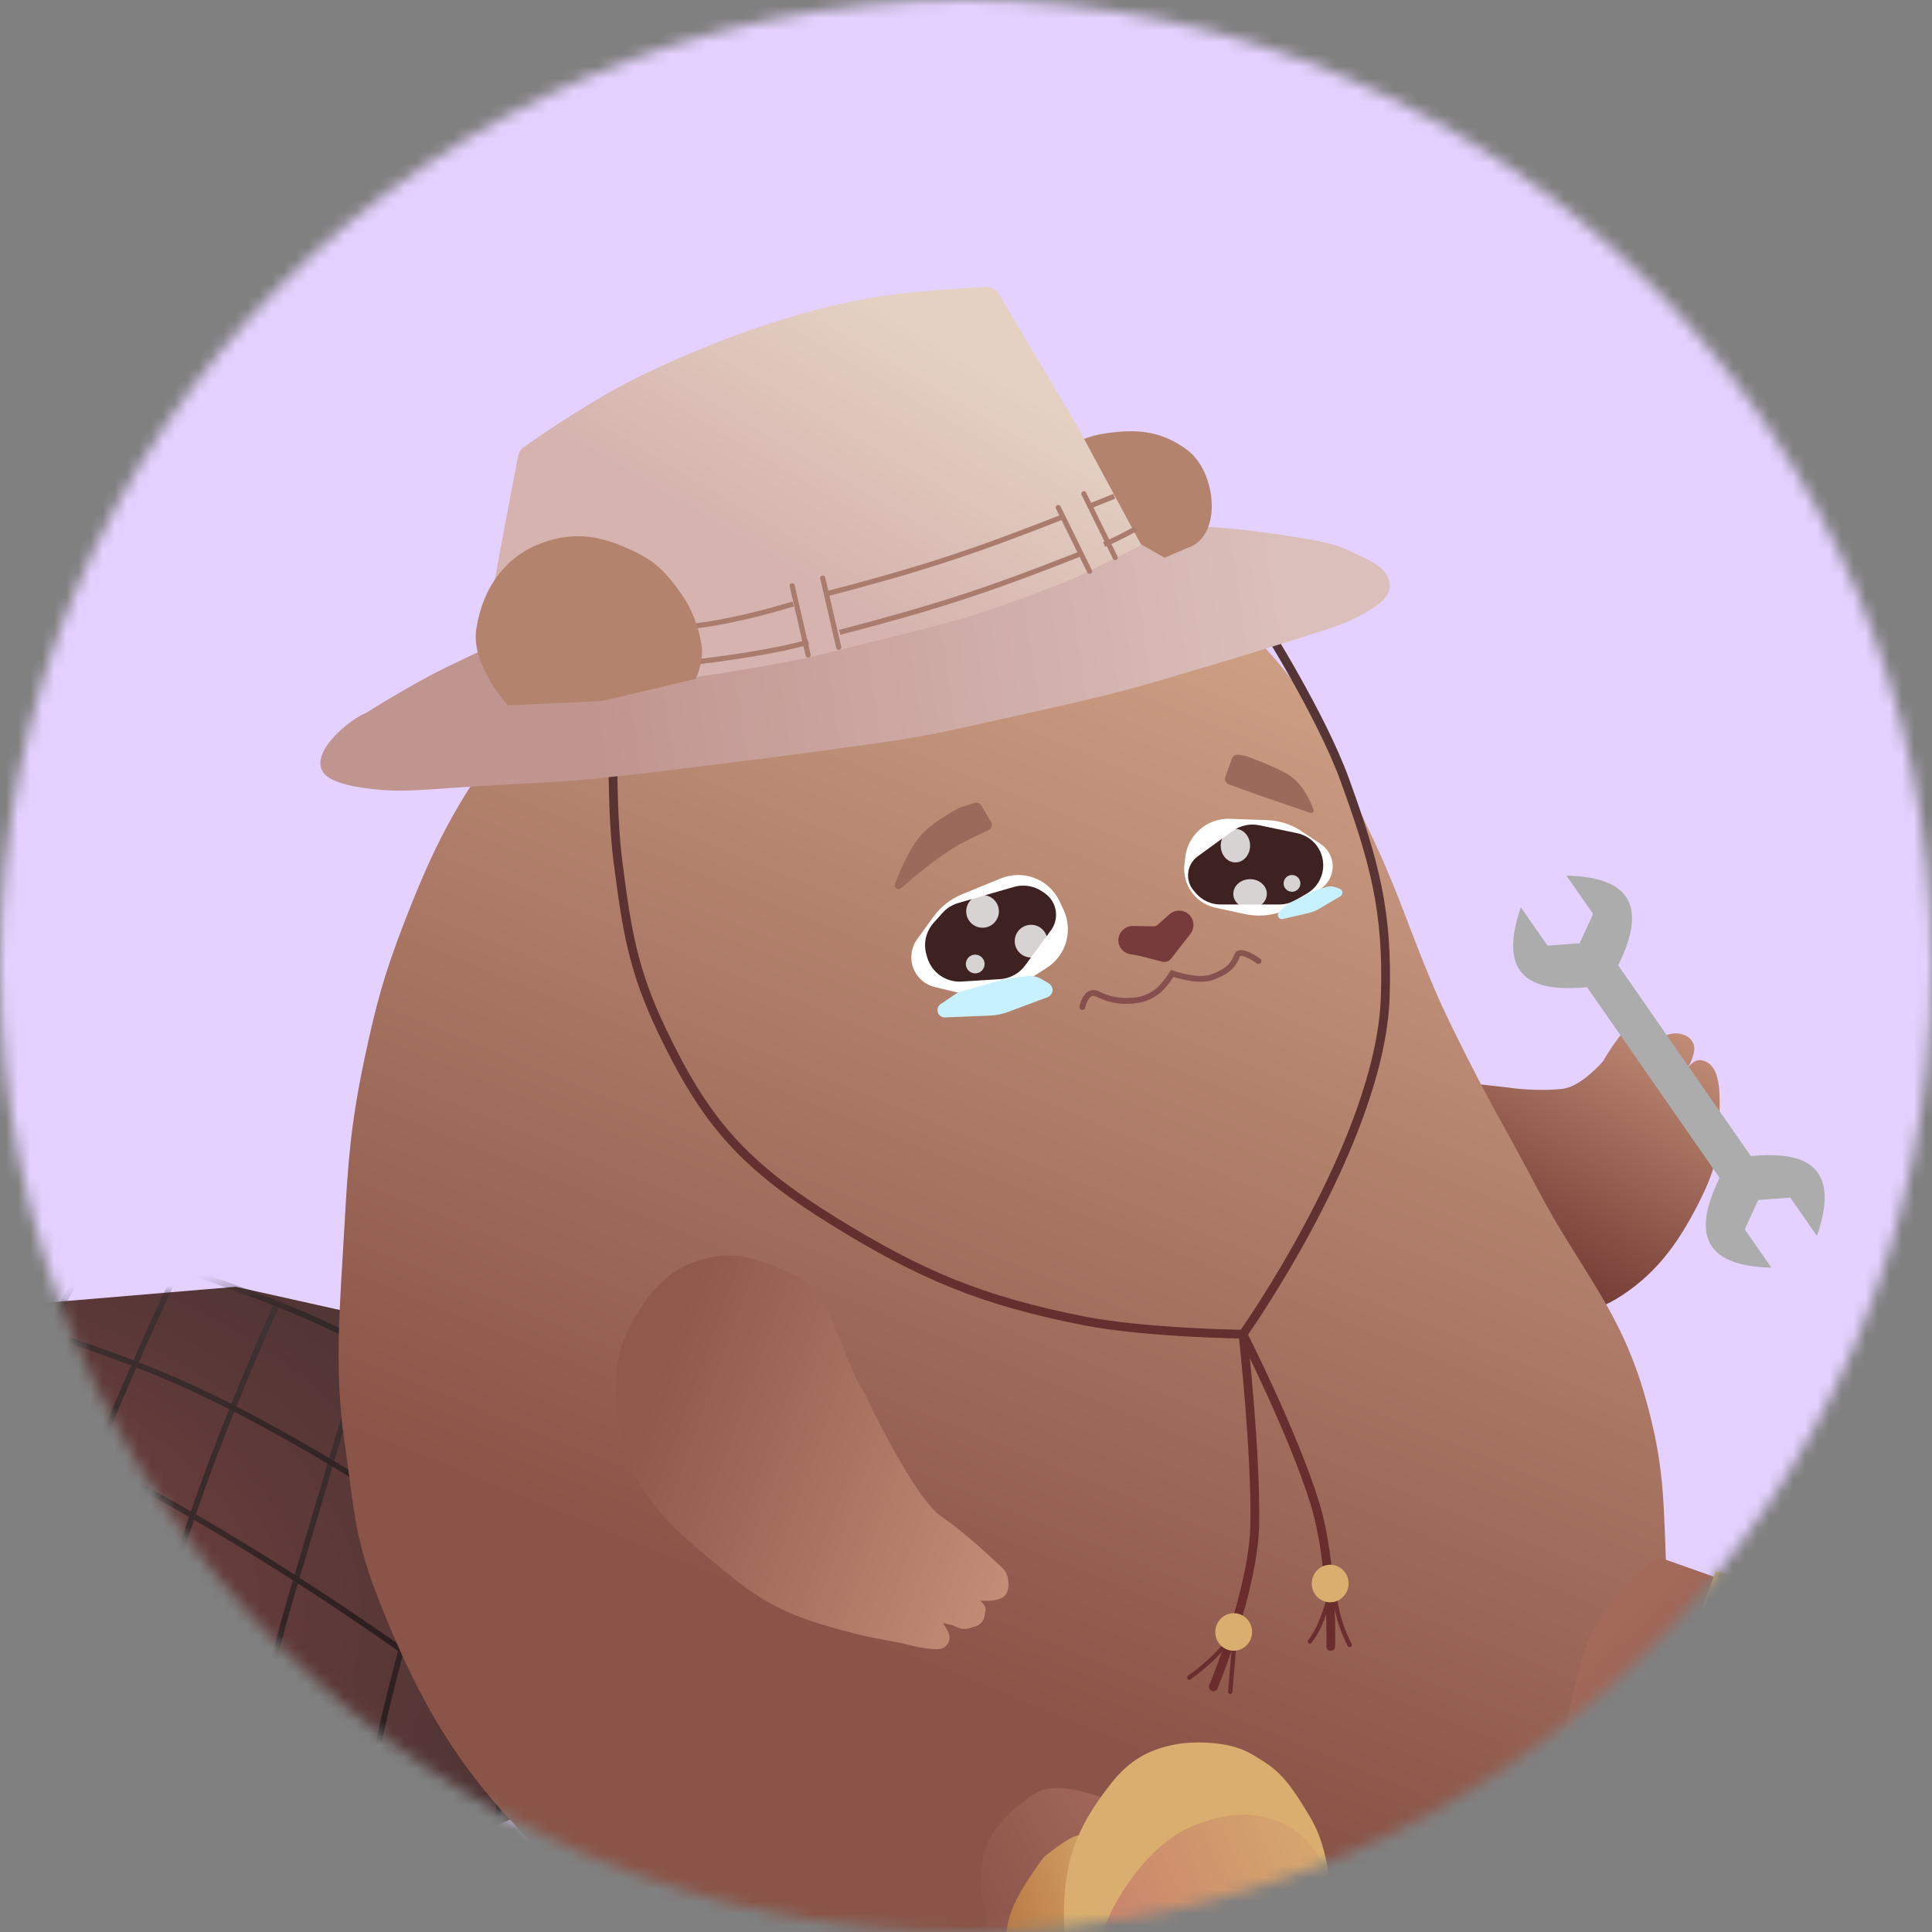 <svg width="160" height="160" viewBox="0 0 160 160" fill="none" xmlns="http://www.w3.org/2000/svg">
<rect x="0" y="0" width="160" height="160" fill="#808080" stroke="none"/>
<mask id="mask0_6143_4472" style="mask-type:alpha" maskUnits="userSpaceOnUse" x="0" y="0" width="160" height="160">
<circle cx="80" cy="80" r="80" fill="#D9D9D9"/>
</mask>
<g mask="url(#mask0_6143_4472)">
<rect x="-55" y="-17" width="261.759" height="304.043" rx="16.402" fill="#E4D1FF"/>
<path d="M3.323 110.967L16.999 109.819L19.785 109.585L39.279 113.934L76.355 124.352C76.355 124.352 74.046 127.164 68.836 132.01C62.685 137.732 57.636 141.379 55.015 143.58C51.046 146.915 45.629 149.285 40.868 151.274C34.521 153.927 25.558 154.226 23.539 154.291C16.999 154.502 13.187 154.475 6.838 152.831C1.671 151.493 -1.191 150.321 -5.839 147.65C-9.71 145.425 -12.31 144.423 -15.08 140.879C-17.336 137.992 -18.993 136.053 -19.11 132.369C-19.225 128.748 -17.683 126.793 -15.752 123.759C-13.409 120.078 -11.284 118.528 -7.727 116.059C-3.813 113.343 3.323 110.967 3.323 110.967Z" fill="url(#paint0_linear_6143_4472)"/>
<path d="M3.07 107.949L16.746 106.8L19.532 106.566L39.026 110.915L76.102 121.334C76.102 121.334 73.793 124.146 68.583 128.992C62.432 134.713 57.382 138.36 54.762 140.562C50.792 143.897 45.375 146.267 40.615 148.256C34.267 150.908 25.304 151.207 23.286 151.272C16.746 151.483 12.933 151.456 6.585 149.812C1.417 148.474 -1.445 147.303 -6.093 144.631C-9.963 142.407 -12.563 141.404 -15.333 137.86C-17.589 134.973 -19.246 133.035 -19.363 129.351C-19.479 125.729 -17.936 123.775 -16.005 120.741C-13.662 117.059 -11.538 115.51 -7.98 113.041C-4.067 110.324 3.07 107.949 3.07 107.949Z" fill="url(#paint1_radial_6143_4472)"/>
<mask id="mask1_6143_4472" style="mask-type:alpha" maskUnits="userSpaceOnUse" x="-20" y="106" width="97" height="49">
<path d="M3.069 107.949L16.746 106.8L19.532 106.566L39.026 110.915L76.102 121.334C76.102 121.334 73.495 127.552 68.285 132.398C62.134 138.12 57.449 141.461 54.828 143.663C50.859 146.998 46.287 148.872 41.526 150.861C35.179 153.513 26.946 154.217 24.928 154.282C18.388 154.493 12.775 154.439 6.427 152.795C1.26 151.457 -1.268 150.422 -5.916 147.751C-9.786 145.526 -12.164 144.451 -14.934 140.907C-17.19 138.02 -19.126 136.809 -19.363 129.35C-19.479 125.729 -17.936 123.775 -16.006 120.741C-13.662 117.059 -11.538 115.51 -7.98 113.041C-4.067 110.324 3.069 107.949 3.069 107.949Z" fill="#4E4E4E" fill-opacity="0.6"/>
</mask>
<g mask="url(#mask1_6143_4472)">
<path d="M6.443 105.667C6.443 105.667 -0.476 118.196 -2.477 123.645C-10.157 144.56 -5.296 149.219 -5.296 149.219" stroke="url(#paint2_linear_6143_4472)" stroke-width="0.472"/>
<path d="M14.826 104.963C14.826 104.963 7.502 120.222 4.934 129.104C-1.225 150.398 1.41 152.204 1.41 152.204" stroke="url(#paint3_linear_6143_4472)" stroke-width="0.472"/>
<path d="M23.012 107.823C23.012 107.823 16.804 121.48 14.473 130.33C11.992 139.744 8.934 153.092 11.034 154.436" stroke="url(#paint4_linear_6143_4472)" stroke-width="0.472"/>
<path d="M29.48 113.867C29.48 113.867 30.663 110.221 24.463 131.011C18.263 151.802 21.024 155.117 21.024 155.117" stroke="url(#paint5_linear_6143_4472)" stroke-width="0.472"/>
<path d="M39.512 115.052C39.512 115.052 37.72 121.333 34.496 132.196C31.271 143.059 28.915 154.455 31.297 153.241" stroke="url(#paint6_linear_6143_4472)" stroke-width="0.472"/>
<path d="M49.544 116.237C49.544 116.237 44.882 132.778 42.738 141.639C40.594 150.5 41.004 156.48 41.004 156.48" stroke="url(#paint7_linear_6143_4472)" stroke-width="0.472"/>
<path d="M59.577 117.421C59.577 117.421 56.704 125.704 54.56 134.565C52.416 143.426 51.037 157.664 51.037 157.664" stroke="url(#paint8_linear_6143_4472)" stroke-width="0.472"/>
<path d="M69.609 118.606C69.609 118.606 66.737 126.888 64.593 135.75C62.449 144.611 61.069 158.849 61.069 158.849" stroke="url(#paint9_linear_6143_4472)" stroke-width="0.472"/>
<path d="M2.157 85.925C2.157 85.925 11.452 88.961 17.204 91.46C22.314 93.68 62.024 120.804 62.024 120.804" stroke="url(#paint10_linear_6143_4472)" stroke-width="0.472"/>
<path d="M1.577 100.947C1.577 100.947 17.729 105.414 26.635 109.545C43.919 117.562 62.692 130.84 65.337 135.431" stroke="url(#paint11_linear_6143_4472)" stroke-width="0.472"/>
<path d="M-5.83 107.369C-5.83 107.369 6.548 110.882 14.108 114.144C31.952 121.842 57.903 141.822 56.308 143.539" stroke="url(#paint12_linear_6143_4472)" stroke-width="0.472"/>
<path d="M-10.269 113.657C-10.269 113.657 1.792 118.192 8.546 121.53C24.632 129.481 49.646 147.637 46.825 148.896" stroke="url(#paint13_linear_6143_4472)" stroke-width="0.472"/>
<path d="M-17.711 121.961C-17.711 121.961 -11.938 123.585 0.073 129.383C12.084 135.182 37.778 152.797 34.341 153.998" stroke="url(#paint14_linear_6143_4472)" stroke-width="0.472"/>
<path d="M-23.423 131.371C-23.423 131.371 -13.631 135.163 -5.639 138.793C2.353 142.423 15.835 151.296 24.531 158.496" stroke="url(#paint15_linear_6143_4472)" stroke-width="0.472"/>
<path d="M-29.134 140.78C-29.134 140.78 -20.242 143.982 -11.351 148.203C-2.459 152.424 13.86 162.364 13.86 162.364" stroke="url(#paint16_linear_6143_4472)" stroke-width="0.472"/>
<path d="M-34.846 150.192C-34.846 150.192 -25.954 153.393 -17.062 157.614C-8.171 161.835 4.735 170.389 4.735 170.389" stroke="url(#paint17_linear_6143_4472)" stroke-width="0.472"/>
</g>
<path d="M133.801 107.604C136.97 105.702 138.881 103.13 140.577 99.826C141.957 97.139 142.43 95.517 142.408 92.511C142.396 90.796 142.629 88.234 140.987 87.82C140.337 87.656 139.837 88.334 139.712 88.522C139.859 88.286 140.488 87.213 140.269 86.515C139.968 85.559 138.59 85.32 137.748 85.874C137.476 86.052 137.382 86.287 137.35 86.422C137.392 86.101 137.458 85.162 136.871 84.777C136.089 84.263 135.825 84.396 135.033 84.923C134.094 85.547 132.75 87.899 132.75 87.899C132.75 87.899 130.961 89.997 129.406 90.171C127.218 90.416 125.067 90.085 125.067 90.085L119.844 89.495C119.844 89.495 117.317 92.585 116.376 95.577C115.439 98.557 114.483 100.663 115.649 103.521C116.942 106.692 119.398 107.681 122.641 108.703C126.905 110.047 131.576 108.94 133.801 107.604Z" fill="url(#paint18_linear_6143_4472)"/>
<path d="M96.845 47.218C91.441 44.024 87.746 43.223 81.54 42.547C75.621 41.903 72.104 42.126 66.313 43.622C59.44 45.398 55.53 47.274 49.99 51.869C46.21 55.004 44.488 57.297 41.58 61.307C37.701 66.658 35.936 70.064 33.528 76.263C31.822 80.654 31.116 83.239 30.149 87.859C29.03 93.202 28.815 96.294 28.513 101.746C28.18 107.756 27.647 113.354 28.513 119.297C29.419 125.51 29.276 127.255 31.588 133.053C35.447 142.728 39.278 148.38 46.874 155.271C53.492 161.274 58.527 164.281 66.853 167.271C71.924 169.091 81.073 170.301 90.186 170.018C98.62 169.757 102.899 168.013 110.893 165.156C118.527 162.428 124.889 157.575 124.889 157.575L133.262 149.201L138.046 137.838C138.046 137.838 138.282 136.646 138.046 131.259C137.742 124.337 137.918 121.591 136.253 115.709C134.175 108.371 130.819 105.12 127.281 98.365C124.579 93.205 123.457 91.593 120.31 85.179C117.189 78.817 116.328 74.81 113.221 68.44C110.554 62.972 109.688 59.37 105.769 54.787C102.783 51.295 100.76 49.531 96.845 47.218Z" fill="url(#paint19_linear_6143_4472)"/>
<path d="M145.98 132.009L137.771 129.102C137.482 129 137.162 129.045 136.923 129.237C136.045 129.94 133.838 131.874 132 134.873C131.037 136.444 130.073 141.009 129.613 143.409C129.445 144.291 129.939 145.157 130.776 145.479L139.714 148.919C139.714 148.919 142.963 144.447 144.229 140.71C145.404 137.24 145.98 132.009 145.98 132.009Z" fill="url(#paint20_linear_6143_4472)"/>
<path d="M140.054 135.947C140.711 133.631 142.104 130.133 142.104 130.133L146.949 131.321C146.949 131.321 147.358 130.268 149.083 127.597C150.754 125.009 151.839 124.156 154.879 123.659C156.378 123.414 158.518 123.705 158.518 123.705C160.069 123.835 161.893 124.431 163.815 125.711L165.193 127.893C165.193 127.893 165.539 132.03 164.542 135.645C164.041 137.464 163.151 139.457 162.816 140.705C161.778 144.575 159.021 148.714 159.021 148.714C158.347 150.303 157.02 152.05 156.044 153.164C155.982 154.046 145.973 151.963 138.194 148.802C138.194 148.802 138.671 140.827 140.054 135.947Z" fill="#D9AE6F"/>
<mask id="mask2_6143_4472" style="mask-type:alpha" maskUnits="userSpaceOnUse" x="138" y="123" width="28" height="31">
<path d="M140.544 135.988C141.192 133.671 142.563 130.172 142.563 130.172L147.31 131.351C147.31 131.351 147.713 130.298 149.408 127.624C151.051 125.034 152.116 124.18 155.096 123.677C156.566 123.43 158.663 123.717 158.663 123.717C160.183 123.844 161.97 124.437 163.852 125.714L165.199 127.893C165.199 127.893 165.531 132.03 164.548 135.646C164.054 137.465 163.178 139.46 162.848 140.708C161.824 144.579 159.114 148.722 159.114 148.722C158.452 150.312 157.148 152.061 156.189 153.176C156.127 154.058 146.32 151.993 138.7 148.845C138.7 148.845 139.18 140.87 140.544 135.988Z" fill="#C4C4C4"/>
</mask>
<g mask="url(#mask2_6143_4472)">
<path d="M161.72 126.338C162.759 125.98 164.458 126.308 164.458 126.308L165.085 126.36L166.166 128.53L165.603 135.24L162.329 146.66L158.399 153.347L157.729 153.81C157.729 153.81 156.251 153.666 155.473 153.101C154.734 152.564 154.477 151.741 154.414 150.673C154.156 146.233 154.649 146.426 155.043 143.189C155.275 141.282 155.894 138.063 155.894 138.063C155.894 138.063 156.561 132.611 158.26 129.945C159.352 128.231 160.029 126.92 161.72 126.338Z" fill="url(#paint21_linear_6143_4472)"/>
</g>
<path d="M85.347 168.134C86.334 169.32 88.321 170.823 88.321 170.823L93.902 168.852L93.812 158.201L92.822 149.469C92.822 149.469 88.101 147.336 86.09 148.34C85.142 148.813 84.191 149.66 84.191 149.66C84.191 149.66 82.618 150.948 81.881 152.424C80.71 154.771 81.448 157.505 81.839 160.078C82.075 161.624 82.383 162.478 82.992 163.945C83.703 165.661 84.125 166.665 85.347 168.134Z" fill="url(#paint22_linear_6143_4472)"/>
<path d="M87.968 172.978C88.955 174.164 90.103 174.676 90.103 174.676L95.683 172.706L95.593 162.054L94.604 153.322C94.604 153.322 90.804 151.165 88.793 152.169C87.845 152.642 86.441 153.798 86.441 153.798C86.441 153.798 84.912 155.849 84.175 157.325C83.004 159.672 83.229 161.359 83.621 163.931C83.856 165.477 84.599 165.962 85.208 167.429C85.919 169.145 86.745 171.509 87.968 172.978Z" fill="url(#paint23_linear_6143_4472)"/>
<path d="M104.64 145.873L104.67 145.892C105.981 146.732 106.748 147.673 107.767 149.284C108.979 151.199 109.333 151.907 109.85 154.124C110.206 155.651 110.111 158.049 110.111 158.049L106.203 164.175L89.749 175.407C89.127 175.261 88.362 173.407 88.052 171.973C88.052 171.973 87.888 170.729 87.813 168.914C87.716 166.569 88.125 163.729 88.138 161.39C88.151 158.819 87.968 157.331 88.439 154.816C88.951 152.083 90.348 149.815 91.995 147.72C93.494 145.813 95.094 144.885 97.336 144.465C98.92 144.168 100.823 144.324 101.852 144.572C103.068 144.865 103.657 145.242 104.64 145.873Z" fill="#D9AE6F"/>
<path d="M108.725 153.057C107.64 151.548 106.418 150.929 104.586 150.462C101.971 149.796 98.67 151.134 97.548 151.849C96.194 152.713 94.816 153.945 93.348 156.084C91.829 158.297 91.427 159.601 90.752 162.223C90.258 164.144 90.01 165.222 90.01 165.222C90.01 165.222 89.142 168.336 89.034 171.006C88.941 173.296 88.771 174.82 90.291 176.468C91.649 177.94 93.753 179.054 93.753 179.054C93.753 179.054 96.656 179.381 98.422 178.936C100.659 178.373 101.923 177.027 103.145 175.252C104.432 173.383 105.317 169.823 105.317 169.823C105.317 169.823 108.708 165.899 109.587 162.785C110.675 158.927 110.791 155.93 108.725 153.057Z" fill="url(#paint24_linear_6143_4472)"/>
<path d="M104.573 51.559C104.573 51.559 109.419 59.2 111.382 64.622C113.808 71.321 114.961 75.452 114.719 82.598C114.318 94.44 102.939 110.495 102.939 110.495M102.939 110.495C102.939 110.495 94.851 110.381 89.795 109.392C81.256 107.72 76.163 105.535 69.063 101.145C61.51 96.474 58.432 92.9 54.829 85.376C52.379 80.26 51.894 76.926 51.167 71.276C50.646 67.231 50.768 60.833 50.768 60.833M102.939 110.495C102.939 110.495 107.153 118.827 108.902 124.529C110.42 129.476 110.205 136.349 110.205 136.349M102.939 110.495C102.939 110.495 104.009 120.049 103.917 126.192C103.834 131.659 100.487 139.696 100.487 139.696" stroke="url(#paint25_linear_6143_4472)" stroke-width="0.726" stroke-linecap="round"/>
<path d="M110.556 132.475C110.895 134.271 111.184 135.034 111.771 136.22" stroke="#6A2E2E" stroke-width="0.363" stroke-linecap="round"/>
<path d="M110.049 132.432C109.518 134.143 109.191 134.981 108.479 135.943" stroke="#6A2E2E" stroke-width="0.363" stroke-linecap="round"/>
<path d="M101.576 136.145C100.466 137.346 99.807 137.975 98.492 138.927" stroke="#6A2E2E" stroke-width="0.363" stroke-linecap="round"/>
<path d="M102.189 136.456L101.882 140.111" stroke="#6A2E2E" stroke-width="0.363" stroke-linecap="round"/>
<path d="M108.639 131.012C108.567 131.868 109.189 132.62 110.028 132.69C110.867 132.761 111.606 132.124 111.678 131.267C111.75 130.411 111.128 129.66 110.289 129.589C109.449 129.519 108.711 130.156 108.639 131.012Z" fill="#D9AE6F"/>
<ellipse cx="1.525" cy="1.556" rx="1.525" ry="1.556" transform="matrix(-0.996 -0.084 -0.084 0.996 103.819 133.731)" fill="#D9AE6F"/>
<path d="M71.637 115.452C69.409 111.989 69.015 106.857 65.556 105.468C63.126 104.493 61.56 103.625 58.972 104.11C55.81 104.703 54.129 106.439 52.532 109.188C50.894 112.007 50.907 113.98 51.124 117.206C51.176 117.972 51.803 120.382 52.566 122.109C53.427 124.06 55.745 126.428 55.745 126.428C55.745 126.428 57.624 128.167 58.899 129.201C60.934 130.851 62.038 131.882 64.373 133.093C67.128 134.522 71.954 135.559 71.954 135.559L74.69 136.083C74.69 136.083 75.972 136.42 76.614 136.5C77.539 136.615 78.307 136.739 78.607 135.87C78.803 135.304 78.073 134.418 78.073 134.418C78.073 134.418 78.737 134.502 79.186 134.728C79.754 135.014 80.155 134.896 80.762 134.693C81.576 134.42 81.523 133.748 81.596 133.503C81.757 132.956 81.154 132.551 81.154 132.551C81.154 132.551 82.606 132.722 83.194 132.171C83.561 131.827 83.517 131.077 83.517 131.077C83.476 130.669 83.395 130.194 83.03 129.875C83.03 129.875 80.13 127.055 78.019 125.638C75.639 124.041 71.637 115.452 71.637 115.452Z" fill="url(#paint26_linear_6143_4472)"/>
<path d="M104.22 79.583C104.22 79.583 102.683 78.469 102.445 79.136C102.082 80.148 101.373 80.552 100.38 80.921C99.162 81.372 97.081 80.613 97.081 80.613C97.081 80.613 96.418 81.695 95.783 82.15C94.933 82.757 94.264 82.879 93.227 82.89C92.096 82.902 91.201 82.471 90.949 82.338C89.942 81.804 89.636 83.403 89.636 83.403" stroke="url(#paint27_linear_6143_4472)" stroke-width="0.484" stroke-linecap="round"/>
<path d="M96.853 75.715L95.867 76.59C95.776 76.671 95.657 76.715 95.536 76.713L93.822 76.685C93.289 76.676 92.814 77.027 92.665 77.54C92.471 78.212 92.898 78.901 93.585 79.022L94.366 79.159L96.239 79.642C96.519 79.715 96.818 79.612 96.996 79.382L98.585 77.336C98.972 76.836 98.907 76.123 98.436 75.707C97.984 75.31 97.305 75.313 96.853 75.715Z" fill="#783B3B"/>
<path d="M76.596 68.823C77.493 67.954 79.185 67.04 79.45 66.899C79.474 66.886 79.498 66.877 79.524 66.868L80.719 66.49C80.928 66.424 81.156 66.511 81.268 66.701L82.079 68.082C82.222 68.326 82.12 68.641 81.862 68.757C81.224 69.045 80.093 69.569 79.311 70.017C77.706 70.935 75.742 72.576 74.627 73.553C74.375 73.773 74.003 73.532 74.118 73.218C74.583 71.951 75.451 69.931 76.596 68.823Z" fill="#9B6A5B"/>
<path d="M106.902 64.292C105.982 63.626 103.521 62.733 103.177 62.611C103.149 62.601 103.122 62.594 103.093 62.59L102.541 62.504C102.319 62.47 102.105 62.596 102.028 62.807L101.471 64.349C101.383 64.594 101.511 64.865 101.756 64.955L103.682 65.656L108.496 67.314C108.674 67.375 108.841 67.216 108.776 67.038C108.531 66.367 107.945 65.049 106.902 64.292Z" fill="#9B6A5B"/>
<path d="M103.429 43.934C100.262 43.531 95.27 43.424 95.27 43.424L81.095 43.203L42.27 52.766C42.27 52.766 40.081 53.748 36.974 55.256C34.052 56.674 30.277 59.062 30.277 59.062C29.067 59.511 25.547 62.298 26.8 64.011C27.439 64.884 29.661 65.256 31.529 65.413C33.733 65.598 35.536 65.356 39.726 65.097C43.778 64.847 46.195 64.82 50.234 64.381C54.482 63.92 56.917 63.613 61.157 63.077L61.159 63.077C65.819 62.489 67.654 62.24 72.309 61.595C76.567 61.005 78.828 60.477 83.033 59.531C88.458 58.312 91.383 57.726 96.314 56.28C101.779 54.676 106.534 53.225 110.398 51.939C112.879 51.113 114.125 50.04 114.125 50.04C114.125 50.04 115.229 49.37 115.088 48.317C114.883 46.78 112.863 46.188 111.457 45.482C110.168 44.835 106.595 44.337 103.429 43.934Z" fill="url(#paint28_linear_6143_4472)"/>
<path d="M98.341 45.376L96.445 46.191L94.055 44.831L84.47 43.612C84.47 43.612 84.212 42.216 84.793 41.039C85.366 39.88 86.22 38.742 87.23 37.951C89.178 36.426 90.185 35.985 92.628 35.762C94.812 35.562 96.561 35.955 98.33 37.271C100.765 39.083 101.274 44.452 98.341 45.376Z" fill="#B4836E"/>
<path d="M89.031 34.96L82.726 24.362C82.498 23.979 82.081 23.751 81.636 23.773C80.108 23.849 76.441 24.059 73.557 24.451C67.597 25.26 60.38 27.615 53.265 31.019C49.349 32.892 44.738 36.068 43.389 37.018C43.138 37.195 42.967 37.462 42.909 37.764C42.661 39.049 41.96 42.697 41.494 45.206C40.81 48.895 39.796 54.663 39.796 54.663C39.796 54.663 44.667 55.934 48.052 56.235C51.58 56.55 53.77 56.526 57.29 56.103C61.097 55.645 66.974 54.459 66.974 54.459C66.974 54.459 74.287 52.66 78.08 51.689C82.146 50.648 89.064 47.858 89.064 47.858L94.526 45.154L89.031 34.96Z" fill="url(#paint29_linear_6143_4472)"/>
<path d="M89.761 40.89L92.357 46.175" stroke="#AA7C6D" stroke-width="0.424" stroke-linecap="round"/>
<path d="M69.459 53.606L68.135 47.868" stroke="#AA7C6D" stroke-width="0.424" stroke-linecap="round"/>
<path d="M87.638 42.03L90.235 47.315" stroke="#AA7C6D" stroke-width="0.424" stroke-linecap="round"/>
<path d="M66.926 54.244L65.602 48.506" stroke="#AA7C6D" stroke-width="0.424" stroke-linecap="round"/>
<path d="M88.082 42.776C80.636 45.711 76.319 47.131 68.285 49.222M65.684 50.017C63.084 50.812 59.98 51.565 57.422 51.857M92.277 41.102C92.277 41.102 91.228 41.52 90.18 41.939" stroke="#AA7C6D" stroke-width="0.424"/>
<path d="M89.338 45.922C81.892 48.856 77.575 50.276 69.541 52.367M66.94 53.162C64.34 53.958 59.726 54.584 57.168 54.876M94.078 43.786C94.078 43.786 92.484 44.666 91.435 45.084" stroke="#AA7C6D" stroke-width="0.424"/>
<path d="M39.441 52.112C38.995 55.091 42.059 58.418 42.059 58.418L49.844 58.055L57.6 56.227C57.6 56.227 58.327 54.835 58.094 53.396C57.864 51.979 57.33 50.492 56.518 49.32C54.951 47.061 54.028 46.261 51.514 45.216C49.266 44.282 47.287 44.12 44.986 44.928C41.819 46.04 39.948 48.737 39.441 52.112Z" fill="#B4836E"/>
<path d="M77.28 75.949L75.952 77.788C75.398 78.555 75.316 79.565 75.739 80.411C76.075 81.082 76.689 81.57 77.418 81.745L80.041 82.374C81.518 82.729 83.076 82.466 84.355 81.648L86.687 80.155C87.777 79.457 88.437 78.252 88.437 76.957C88.437 76.402 88.316 75.854 88.081 75.351L87.756 74.655C87.132 73.318 85.791 72.464 84.316 72.464C83.823 72.464 83.335 72.56 82.879 72.746L79.693 74.05C78.727 74.445 77.891 75.103 77.28 75.949Z" fill="white"/>
<path d="M84.897 79.955L87.038 77.04C87.436 76.498 87.56 75.802 87.373 75.157C87.237 74.684 86.943 74.273 86.542 73.989L86.349 73.853C85.656 73.364 84.778 73.217 83.963 73.452L82.096 73.993L79.358 74.784C78.856 74.93 78.404 75.214 78.055 75.603L77.323 76.42C76.681 77.137 76.453 78.134 76.721 79.059L76.784 79.278C77.148 80.535 78.336 81.371 79.642 81.289L82.823 81.088C83.648 81.037 84.408 80.621 84.897 79.955Z" fill="#3E2121"/>
<circle opacity="0.8" cx="81.37" cy="75.477" r="1.354" transform="rotate(15 81.37 75.477)" fill="white"/>
<circle opacity="0.8" cx="85.39" cy="77.942" r="1.354" transform="rotate(15 85.39 77.942)" fill="white"/>
<circle opacity="0.8" cx="80.763" cy="79.835" r="0.777" transform="rotate(15 80.763 79.835)" fill="white"/>
<path d="M79.127 82.325L77.901 83.157C77.529 83.41 77.555 83.967 77.949 84.183C78.046 84.237 78.154 84.262 78.264 84.258L81.957 84.108C82.487 84.087 83.01 83.981 83.507 83.795L86.754 82.581C87.031 82.478 87.2 82.197 87.162 81.904C87.137 81.71 87.024 81.538 86.856 81.438L86.291 81.102C85.909 80.875 85.463 80.783 85.022 80.839L83.717 81.007C83.443 81.043 83.172 81.098 82.906 81.174L79.563 82.122C79.407 82.166 79.26 82.235 79.127 82.325Z" fill="#C7F1FF"/>
<path d="M107.747 68.814L109.372 69.896C110.088 70.373 110.466 71.218 110.345 72.069C110.252 72.716 109.881 73.29 109.329 73.64L107.254 74.955C106.016 75.74 104.518 76.007 103.085 75.697L100.662 75.174C99.546 74.933 98.635 74.129 98.256 73.052C98.09 72.583 98.034 72.082 98.091 71.587L98.159 70.989C98.315 69.624 99.237 68.468 100.534 68.012C100.957 67.862 101.405 67.794 101.854 67.81L104.984 67.923C105.97 67.959 106.926 68.267 107.747 68.814Z" fill="white"/>
<path d="M102.082 68.819L99.191 70.917C98.687 71.283 98.389 71.868 98.389 72.49C98.389 72.95 98.552 73.395 98.85 73.746L99.027 73.956C99.538 74.559 100.289 74.906 101.08 74.906H103.084H105.933C106.432 74.906 106.922 74.773 107.351 74.519L108.251 73.989C109.077 73.502 109.584 72.614 109.584 71.655C109.584 70.373 108.686 69.266 107.431 69.003L104.295 68.346C103.524 68.184 102.72 68.356 102.082 68.819Z" fill="#3E2121"/>
<ellipse opacity="0.8" cx="102.311" cy="70.033" rx="1.215" ry="1.389" fill="white"/>
<circle opacity="0.8" cx="106.998" cy="73.158" r="0.695" fill="white"/>
<ellipse opacity="0.8" cx="103.526" cy="74.025" rx="1.389" ry="1.215" fill="white"/>
<path d="M106.561 74.935L105.93 75.537C105.744 75.715 105.818 76.028 106.064 76.103C106.121 76.121 106.182 76.123 106.239 76.109L108.387 75.61C108.677 75.542 108.955 75.431 109.211 75.281L110.997 74.23C111.139 74.146 111.204 73.976 111.154 73.819C111.12 73.713 111.038 73.63 110.933 73.594L110.556 73.465C110.321 73.385 110.068 73.383 109.832 73.459L109.079 73.701C108.921 73.753 108.766 73.815 108.616 73.888L106.774 74.787C106.696 74.825 106.624 74.875 106.561 74.935Z" fill="#C7F1FF"/>
<path d="M131.931 75.687L129.725 72.514C136.542 72.659 135.61 76.648 134.013 79.963L146.773 98.314L145.487 99.208L130.819 78.113L131.931 75.687Z" fill="#ACACAC"/>
<path d="M128.157 78.311L125.951 75.138C123.713 81.579 127.778 82.094 131.441 81.752L144.2 100.103L145.486 99.209L130.819 78.114L128.157 78.311Z" fill="#ACACAC"/>
<path d="M144.494 101.807L146.7 104.98C139.883 104.835 140.815 100.846 142.411 97.531L129.652 79.181L130.938 78.286L145.606 99.381L144.494 101.807Z" fill="#ACACAC"/>
<path d="M148.267 99.183L150.473 102.356C152.711 95.915 148.647 95.4 144.984 95.742L132.224 77.391L130.938 78.286L145.605 99.38L148.267 99.183Z" fill="#ACACAC"/>
</g>
<defs>
<linearGradient id="paint0_linear_6143_4472" x1="51.391" y1="132.296" x2="-20.531" y2="139.309" gradientUnits="userSpaceOnUse">
<stop stop-color="#503030"/>
<stop offset="1" stop-color="#352020"/>
</linearGradient>
<radialGradient id="paint1_radial_6143_4472" cx="0" cy="0" r="1" gradientUnits="userSpaceOnUse" gradientTransform="translate(-6.324 131.062) rotate(7.782) scale(48.68 32.225)">
<stop stop-color="#784242"/>
<stop offset="1" stop-color="#523535"/>
</radialGradient>
<linearGradient id="paint2_linear_6143_4472" x1="-4.153" y1="109.597" x2="-1.111" y2="145.827" gradientUnits="userSpaceOnUse">
<stop stop-color="#303030"/>
<stop offset="1"/>
</linearGradient>
<linearGradient id="paint3_linear_6143_4472" x1="5.455" y1="105.75" x2="9.174" y2="150.031" gradientUnits="userSpaceOnUse">
<stop stop-color="#303030"/>
<stop offset="1"/>
</linearGradient>
<linearGradient id="paint4_linear_6143_4472" x1="14.671" y1="109.03" x2="18.305" y2="152.305" gradientUnits="userSpaceOnUse">
<stop stop-color="#303030"/>
<stop offset="1"/>
</linearGradient>
<linearGradient id="paint5_linear_6143_4472" x1="23.561" y1="114.364" x2="26.857" y2="153.614" gradientUnits="userSpaceOnUse">
<stop stop-color="#303030"/>
<stop offset="1"/>
</linearGradient>
<linearGradient id="paint6_linear_6143_4472" x1="33.594" y1="115.549" x2="36.89" y2="154.799" gradientUnits="userSpaceOnUse">
<stop stop-color="#303030"/>
<stop offset="1"/>
</linearGradient>
<linearGradient id="paint7_linear_6143_4472" x1="43.627" y1="116.734" x2="46.922" y2="155.983" gradientUnits="userSpaceOnUse">
<stop stop-color="#303030"/>
<stop offset="1"/>
</linearGradient>
<linearGradient id="paint8_linear_6143_4472" x1="53.659" y1="117.918" x2="56.955" y2="157.167" gradientUnits="userSpaceOnUse">
<stop stop-color="#303030"/>
<stop offset="1"/>
</linearGradient>
<linearGradient id="paint9_linear_6143_4472" x1="63.691" y1="119.103" x2="66.987" y2="158.352" gradientUnits="userSpaceOnUse">
<stop stop-color="#303030"/>
<stop offset="1"/>
</linearGradient>
<linearGradient id="paint10_linear_6143_4472" x1="7.716" y1="79.911" x2="57.384" y2="125.824" gradientUnits="userSpaceOnUse">
<stop stop-color="#303030"/>
<stop offset="1"/>
</linearGradient>
<linearGradient id="paint11_linear_6143_4472" x1="8.149" y1="93.838" x2="59.719" y2="141.508" gradientUnits="userSpaceOnUse">
<stop stop-color="#303030"/>
<stop offset="1"/>
</linearGradient>
<linearGradient id="paint12_linear_6143_4472" x1="0.108" y1="100.946" x2="50.488" y2="147.517" gradientUnits="userSpaceOnUse">
<stop stop-color="#303030"/>
<stop offset="1"/>
</linearGradient>
<linearGradient id="paint13_linear_6143_4472" x1="-4.386" y1="108.86" x2="42.428" y2="152.135" gradientUnits="userSpaceOnUse">
<stop stop-color="#303030"/>
<stop offset="1"/>
</linearGradient>
<linearGradient id="paint14_linear_6143_4472" x1="-13.079" y1="116.95" x2="30.082" y2="156.847" gradientUnits="userSpaceOnUse">
<stop stop-color="#303030"/>
<stop offset="1"/>
</linearGradient>
<linearGradient id="paint15_linear_6143_4472" x1="-18.771" y1="126.339" x2="20.608" y2="162.74" gradientUnits="userSpaceOnUse">
<stop stop-color="#303030"/>
<stop offset="1"/>
</linearGradient>
<linearGradient id="paint16_linear_6143_4472" x1="-24.294" y1="135.545" x2="9.648" y2="166.92" gradientUnits="userSpaceOnUse">
<stop stop-color="#303030"/>
<stop offset="1"/>
</linearGradient>
<linearGradient id="paint17_linear_6143_4472" x1="-30.47" y1="145.458" x2="0.941" y2="174.494" gradientUnits="userSpaceOnUse">
<stop stop-color="#303030"/>
<stop offset="1"/>
</linearGradient>
<linearGradient id="paint18_linear_6143_4472" x1="136.242" y1="83.821" x2="121.919" y2="108.936" gradientUnits="userSpaceOnUse">
<stop stop-color="#C18C76"/>
<stop offset="1" stop-color="#612824"/>
</linearGradient>
<linearGradient id="paint19_linear_6143_4472" x1="108.425" y1="54.898" x2="61.789" y2="168.921" gradientUnits="userSpaceOnUse">
<stop stop-color="#CD9F84"/>
<stop offset="0.724" stop-color="#8A5448"/>
</linearGradient>
<linearGradient id="paint20_linear_6143_4472" x1="130.803" y1="137.306" x2="141.453" y2="149.114" gradientUnits="userSpaceOnUse">
<stop stop-color="#A36959"/>
<stop offset="1" stop-color="#925C4F"/>
</linearGradient>
<linearGradient id="paint21_linear_6143_4472" x1="151.904" y1="153.321" x2="180.358" y2="128.072" gradientUnits="userSpaceOnUse">
<stop stop-color="#BA5F70"/>
<stop offset="1" stop-color="#F0C83B" stop-opacity="0"/>
</linearGradient>
<linearGradient id="paint22_linear_6143_4472" x1="78.124" y1="155.787" x2="111.1" y2="139.279" gradientUnits="userSpaceOnUse">
<stop stop-color="#8B5448"/>
<stop offset="1" stop-color="#BF8174"/>
</linearGradient>
<linearGradient id="paint23_linear_6143_4472" x1="71.936" y1="159.984" x2="93.591" y2="151.939" gradientUnits="userSpaceOnUse">
<stop stop-color="#9F4E20"/>
<stop offset="1" stop-color="#D9AE6F"/>
</linearGradient>
<linearGradient id="paint24_linear_6143_4472" x1="98.734" y1="175.422" x2="119.179" y2="166.902" gradientUnits="userSpaceOnUse">
<stop stop-color="#C9856B"/>
<stop offset="1" stop-color="#D9AE6F"/>
</linearGradient>
<linearGradient id="paint25_linear_6143_4472" x1="100.78" y1="133.475" x2="117.647" y2="52.705" gradientUnits="userSpaceOnUse">
<stop stop-color="#6B2C2C"/>
<stop offset="1" stop-color="#533636"/>
</linearGradient>
<linearGradient id="paint26_linear_6143_4472" x1="53.676" y1="116.99" x2="102.939" y2="134.72" gradientUnits="userSpaceOnUse">
<stop stop-color="#8F594C"/>
<stop offset="1" stop-color="#E1AC90"/>
</linearGradient>
<linearGradient id="paint27_linear_6143_4472" x1="96.929" y1="82.393" x2="95.56" y2="73.449" gradientUnits="userSpaceOnUse">
<stop stop-color="#874E4E"/>
<stop offset="1" stop-color="#482222" stop-opacity="0"/>
</linearGradient>
<linearGradient id="paint28_linear_6143_4472" x1="47.287" y1="48.043" x2="104.618" y2="39.385" gradientUnits="userSpaceOnUse">
<stop stop-color="#C1958F"/>
<stop offset="1" stop-color="#DBBFBB"/>
</linearGradient>
<linearGradient id="paint29_linear_6143_4472" x1="42.157" y1="33.798" x2="53.648" y2="14.225" gradientUnits="userSpaceOnUse">
<stop stop-color="#D6B3AE"/>
<stop offset="1" stop-color="#E4D1C2"/>
</linearGradient>
</defs>
</svg>

